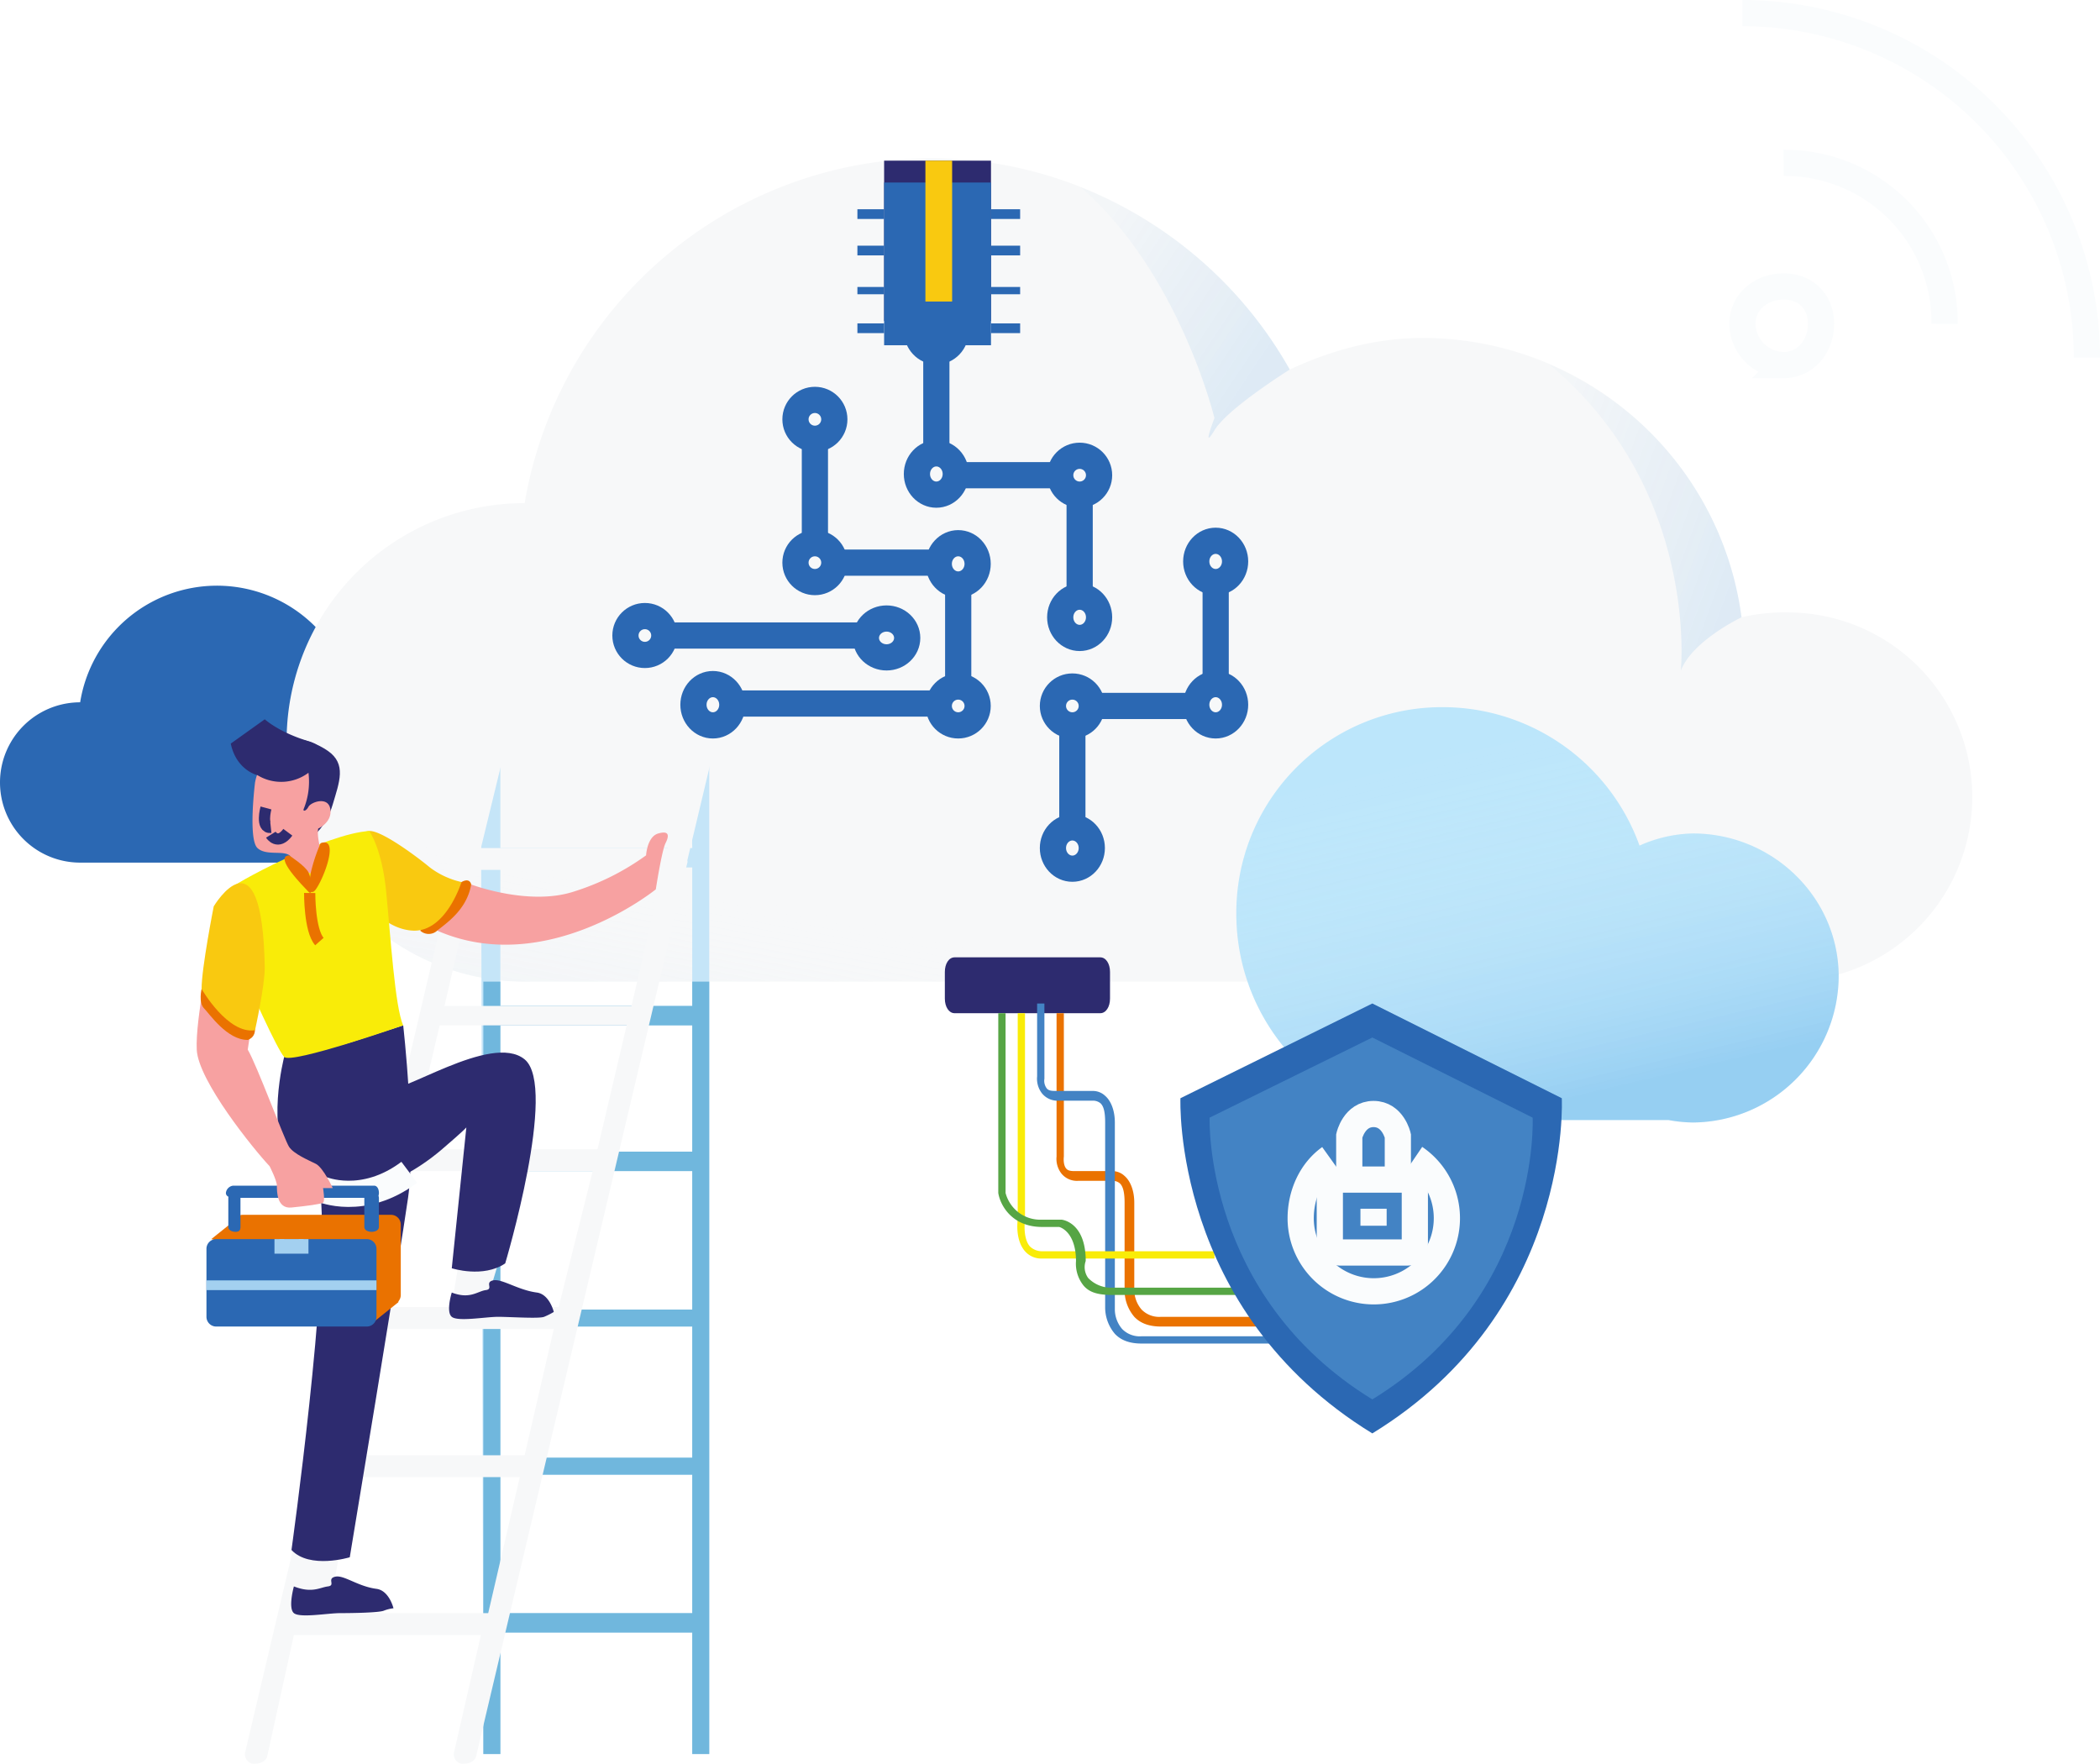 <svg xmlns="http://www.w3.org/2000/svg" xmlns:xlink="http://www.w3.org/1999/xlink" viewBox="0 0 560.837 471.057">
  <defs>
    <style>
      .cls-1 {
        fill: #2b68b3;
      }

      .cls-2 {
        fill: #f7f8f9;
      }

      .cls-3, .cls-5 {
        opacity: 0.2;
      }

      .cls-3 {
        fill: url(#linear-gradient);
      }

      .cls-4 {
        fill: #bce6fb;
      }

      .cls-5 {
        fill: url(#linear-gradient-2);
      }

      .cls-6 {
        fill: #c5e5f8;
      }

      .cls-7 {
        fill: #70b7dd;
      }

      .cls-8 {
        fill: #2d2b6f;
      }

      .cls-15, .cls-16, .cls-17, .cls-9 {
        fill: none;
        stroke-miterlimit: 10;
      }

      .cls-9 {
        stroke: #fafcfd;
      }

      .cls-17, .cls-9 {
        stroke-width: 7px;
      }

      .cls-10 {
        fill: #ea7200;
      }

      .cls-11 {
        fill: #a3d0f0;
      }

      .cls-12 {
        fill: #f7a1a1;
      }

      .cls-13 {
        fill: #f9c910;
      }

      .cls-14 {
        fill: #f9ec08;
      }

      .cls-15 {
        stroke: #2d2b6f;
      }

      .cls-15, .cls-16 {
        stroke-width: 3px;
      }

      .cls-16 {
        stroke: #ea7200;
      }

      .cls-17 {
        stroke: #2b68b3;
      }

      .cls-18, .cls-19 {
        opacity: 0.1;
      }

      .cls-18 {
        fill: url(#linear-gradient-3);
      }

      .cls-19 {
        fill: url(#linear-gradient-4);
      }

      .cls-20 {
        fill: #4383c4;
      }

      .cls-21 {
        fill: #56a545;
      }
    </style>
    <linearGradient id="linear-gradient" x1="0.416" y1="0.953" x2="0.285" y2="1.299" gradientUnits="objectBoundingBox">
      <stop offset="0" stop-color="#fff" stop-opacity="0"/>
      <stop offset="0.092" stop-color="#f9fcfe" stop-opacity="0.09"/>
      <stop offset="0.217" stop-color="#e7f2fa" stop-opacity="0.216"/>
      <stop offset="0.363" stop-color="#cae2f5" stop-opacity="0.361"/>
      <stop offset="0.523" stop-color="#a2cbed" stop-opacity="0.522"/>
      <stop offset="0.695" stop-color="#6eaee3" stop-opacity="0.694"/>
      <stop offset="0.874" stop-color="#308cd7" stop-opacity="0.875"/>
      <stop offset="1" stop-color="#0071ce"/>
    </linearGradient>
    <linearGradient id="linear-gradient-2" x1="0.329" y1="0.099" x2="0.615" y2="0.928" xlink:href="#linear-gradient"/>
    <linearGradient id="linear-gradient-3" x1="0.053" y1="0.224" x2="0.79" y2="0.792" gradientUnits="objectBoundingBox">
      <stop offset="0" stop-color="#3084d6" stop-opacity="0.2"/>
      <stop offset="0.178" stop-color="#2580d4" stop-opacity="0.341"/>
      <stop offset="0.696" stop-color="#0a75cf" stop-opacity="0.757"/>
      <stop offset="1" stop-color="#0071ce"/>
    </linearGradient>
    <linearGradient id="linear-gradient-4" x1="-0.004" y1="0.255" x2="0.901" y2="0.785" xlink:href="#linear-gradient-3"/>
  </defs>
  <g id="cloud_engineers" data-name="cloud engineers" transform="translate(-406.163 -281)">
    <g id="Group_154" data-name="Group 154" transform="translate(131 112)">
      <path id="Path_12" data-name="Path 12" class="cls-1" d="M576.065,819.935h0a37,37,0,0,1,68.76-12.325,29.429,29.429,0,0,1,12.325-2.595c15.964,0,28.542,13.228,28.542,29.191a28.289,28.289,0,0,1-28.542,28.542H576.065a21.406,21.406,0,0,1,0-42.813Z" transform="translate(-279.496 -463.373)"/>
      <path id="Path_14" data-name="Path 14" class="cls-2" d="M848.037,538.468h0a110.55,110.55,0,0,1,108.329-92.112c41.047,0,77.2,23.051,96,56.435,10.969-5.1,22.784-8.433,35.677-8.433a85.906,85.906,0,0,1,84.977,74.6,49.9,49.9,0,0,1,12.325-1.3,49.3,49.3,0,0,1,0,98.6c-1.384,0-2.537.112-3.892,0H848.037c-35.154,0-63.57-29.066-63.57-64.219A63.513,63.513,0,0,1,848.037,538.468Z" transform="translate(-432.759 -235.097)"/>
      <path id="Path_15" data-name="Path 15" class="cls-3" d="M1234.648,616.955a49.271,49.271,0,0,1-49.3,49.3c-1.382,0-2.54.11-3.892,0H848.036c-35.156,0-63.57-29.066-63.57-64.219a63.512,63.512,0,0,1,63.57-63.57h0a110.55,110.55,0,0,1,108.329-92.112,110.9,110.9,0,0,1,96,56.435c10.969-5.1,22.786-8.433,35.677-8.433a86.668,86.668,0,0,1,33.731,7.135s0,0,0,0a85.377,85.377,0,0,1,51.245,67.463,49.91,49.91,0,0,1,12.325-1.3A49.269,49.269,0,0,1,1234.648,616.955Z" transform="translate(-432.759 -235.094)"/>
      <path id="Path_16" data-name="Path 16" class="cls-4" d="M1667.846,919.5a36.5,36.5,0,0,0-14.271,3.243,55.879,55.879,0,0,0-52.543-36.975,54.905,54.905,0,0,0-55.138,55.138c0,30.635,24.5,55.786,55.138,55.786a55.317,55.317,0,0,0,7.784-.649h52.543a38.366,38.366,0,0,0,6.487.649,39.248,39.248,0,0,0,38.921-38.921C1706.767,936.53,1689.089,919.5,1667.846,919.5Z" transform="translate(-940.554 -527.911)"/>
      <path id="Path_17" data-name="Path 17" class="cls-5" d="M1667.846,919.5a36.5,36.5,0,0,0-14.271,3.243,55.879,55.879,0,0,0-52.543-36.975,54.905,54.905,0,0,0-55.138,55.138c0,30.635,24.5,55.786,55.138,55.786a55.317,55.317,0,0,0,7.784-.649h52.543a38.366,38.366,0,0,0,6.487.649,39.248,39.248,0,0,0,38.921-38.921C1706.767,936.53,1689.089,919.5,1667.846,919.5Z" transform="translate(-940.554 -527.911)"/>
      <g id="Group_54" data-name="Group 54" transform="translate(257 361.103)">
        <path id="Path_18" data-name="Path 18" class="cls-6" d="M997.447,1191.89h4.541V925.283H996.8l.649,24.65H946.2v-24.65h-5.189l.649,266.607H946.2v-32.434h51.245Zm0-155.683v36.975H946.2v-36.975Zm-51.245-5.189V997.286h51.245v33.731Zm51.245,46.7v35.029H946.2v-35.029Zm0-122.6V992.1H946.2V955.122ZM946.2,1154.267v-36.975h51.245v36.975Z" transform="translate(-794.411 -915.553)"/>
        <path id="Path_20" data-name="Path 20" class="cls-7" d="M997.859,1105.952v6.487H946.613v-6.487h-4.541v206.28h4.541V1279.8h51.245v32.434h4.541v-206.28Zm-51.245,11.676h51.245v33.731H946.613Zm0,38.921h51.245v36.975H946.613Zm0,41.515h51.245v35.029H946.613Zm0,76.544v-36.975h51.245v36.975Z" transform="translate(-794.822 -1035.895)"/>
        <path id="Path_21" data-name="Path 21" class="cls-2" d="M876.147,920.346c.359-1.522-1.073-2.883-2.595-3.243a2.57,2.57,0,0,0-3.243,1.946l-5.838,25.3H814.523l5.838-24c.359-1.522-1.073-2.883-2.595-3.243a2.571,2.571,0,0,0-3.243,1.946l-25.3,107.681c-.142.316.017.933,0,1.3l-9.73,40.218a5.654,5.654,0,0,0-.649,1.946c0,.045,0-.044,0,0L751.6,1185.655a2.572,2.572,0,0,0,1.946,3.243,2.726,2.726,0,0,0,.649,0c1.283,0,2.936-.643,3.243-1.946l7.135-32.434h49.948l-7.135,31.137a2.572,2.572,0,0,0,1.946,3.243,2.726,2.726,0,0,0,.649,0c1.283,0,2.936-.643,3.243-1.946l56.435-238.714c.117-.278-.023-.333,0-.649Zm-12.974,29.839-8.433,36.326H804.793l8.433-36.326Zm-17.514,74.6H795.711L803.5,991.7h49.948Zm-10.379,42.164H785.333l8.433-36.326h50.6Zm-9.082,39.569H776.251l7.784-33.731h49.948Zm-59.678,42.164,8.433-36.326H824.9l-8.433,36.326Z" transform="translate(-667.922 -909.967)"/>
        <g id="Group_53" data-name="Group 53" transform="translate(70.68 0)">
          <g id="Group_45" data-name="Group 45" transform="translate(25.252 219.902)">
            <path id="Path_22" data-name="Path 22" class="cls-2" d="M793.521,1555.96l-2.595,11.028s.748,3.243,5.189,3.243,5.838-5.189,5.838-5.189l1.3-7.135Z" transform="translate(-790.206 -1555.96)"/>
            <path id="Path_23" data-name="Path 23" class="cls-8" d="M788.963,1585.4s-1.622,5.784,0,7.135,9.08,0,12.325,0,10.324-.108,11.676-.649a10.193,10.193,0,0,1,2.595-.649s-1.129-4.74-4.541-5.189c-5.057-.666-8.715-3.784-11.028-3.243s.217,2.324-1.946,2.595S793.828,1587.3,788.963,1585.4Z" transform="translate(-788.242 -1573.728)"/>
          </g>
          <path id="Path_24" data-name="Path 24" class="cls-8" d="M818.191,1141.41s3.476,30.682,1.3,46.056-15.568,96-15.568,96-10.692,3.259-15.568-1.946c0,0,10.089-72.283,7.784-94.707s0-38.272,0-38.272Z" transform="translate(-763.028 -1059.677)"/>
          <path id="Path_25" data-name="Path 25" class="cls-2" d="M920.046,1327.043l-1.3,7.784s.1,2.595,4.541,2.595,5.838-5.189,5.838-5.189l1.946-6.487Z" transform="translate(-849.963 -1182.388)"/>
          <path id="Path_26" data-name="Path 26" class="cls-8" d="M779.4,1157s-5.138,19.513,1.946,29.839,25.28,7.6,40.218-5.189c6.318-5.411,6.487-5.838,6.487-5.838l-3.892,37.623s8.362,2.7,14.271-1.3c0,0,14.107-47.16,5.189-54.489s-33.791,10.116-36.975,7.784-5.838-12.974-5.838-12.974Z" transform="translate(-756.024 -1066.83)"/>
          <path id="Path_27" data-name="Path 27" class="cls-9" d="M812.67,1263.366s10.984,4.745,23.352-4.541" transform="translate(-779.237 -1137.847)"/>
          <path id="Path_28" data-name="Path 28" class="cls-8" d="M915.785,1348.92s-1.622,5.135,0,6.487,9.08,0,12.325,0,10.973.54,12.325,0a19.983,19.983,0,0,0,2.595-1.3s-1.129-4.74-4.541-5.189c-5.057-.666-9.364-3.784-11.676-3.243s.217,2.324-1.946,2.595S920.651,1350.812,915.785,1348.92Z" transform="translate(-847.648 -1195.832)"/>
          <g id="Group_50" data-name="Group 50" transform="translate(2.621 124.546)">
            <g id="Group_49" data-name="Group 49" transform="translate(0 1.946)">
              <path id="Path_29" data-name="Path 29" class="cls-10" d="M724.338,1301.754l6.487-5.189,3.243,3.892-1.946,3.243Z" transform="translate(-723.041 -1289.43)"/>
              <g id="Group_46" data-name="Group 46" transform="translate(0 5.838)">
                <path id="Path_30" data-name="Path 30" class="cls-10" d="M786.238,1314.908a2.6,2.6,0,0,1-2.595,2.595H744.074a2.605,2.605,0,0,1-2.595-2.595V1296.1a2.6,2.6,0,0,1,2.595-2.595h39.569a2.605,2.605,0,0,1,2.595,2.595Z" transform="translate(-734.344 -1293.502)"/>
                <path id="Path_31" data-name="Path 31" class="cls-10" d="M853.131,1302.4l7.135-5.838v22.055l-6.487,5.189Z" transform="translate(-809.021 -1295.268)"/>
                <path id="Path_32" data-name="Path 32" class="cls-1" d="M765.671,1333.016a2.605,2.605,0,0,1-2.595,2.595H722.858a2.605,2.605,0,0,1-2.595-2.595v-18.163a2.6,2.6,0,0,1,2.595-2.595h40.218a2.605,2.605,0,0,1,2.595,2.595Z" transform="translate(-720.264 -1305.772)"/>
              </g>
              <g id="Group_47" data-name="Group 47" transform="translate(0 23.352)">
                <rect id="Rectangle_24" data-name="Rectangle 24" class="cls-11" width="45.407" height="2.595"/>
              </g>
              <g id="Group_48" data-name="Group 48" transform="translate(18.163 12.325)">
                <path id="Path_33" data-name="Path 33" class="cls-11" d="M778.966,1312.258v2.595h6.487v-2.595" transform="translate(-777.668 -1312.258)"/>
                <path id="Path_34" data-name="Path 34" class="cls-11" d="M784.588,1316.15h-9.081v-3.892H778.1v1.3h3.892v-1.3h2.595Z" transform="translate(-775.506 -1312.258)"/>
              </g>
              <path id="Path_35" data-name="Path 35" class="cls-1" d="M741.264,1284.34c0,.912-.386,1.3-1.3,1.3h0c-.912,0-1.946-.385-1.946-1.3v-7.784c0-.912,1.034-1.3,1.946-1.3h0c.912,0,1.3.386,1.3,1.3Z" transform="translate(-732.182 -1275.258)"/>
              <path id="Path_36" data-name="Path 36" class="cls-1" d="M851.425,1284.34c0,.912-1.034,1.3-1.946,1.3h0c-.912,0-1.946-.385-1.946-1.3v-7.784c0-.912,1.034-1.3,1.946-1.3h0c.912,0,1.946.386,1.946,1.3Z" transform="translate(-805.369 -1275.258)"/>
            </g>
            <path id="Path_37" data-name="Path 37" class="cls-1" d="M777.4,1271.772c0,.912-.385,1.3-1.3,1.3H738.48c-.912,0-1.946-.386-1.946-1.3h0a2.2,2.2,0,0,1,1.946-1.946H776.1c.912,0,1.3,1.034,1.3,1.946Z" transform="translate(-731.344 -1269.826)"/>
          </g>
          <path id="Path_38" data-name="Path 38" class="cls-12" d="M716.742,1072.619s-4.29,19.55-3.892,27.893,15.177,26.57,19.46,31.136c0,0,1.946,3.8,1.946,5.189s-.081,6.235,3.892,5.838,7.837-.9,8.433-1.3,0-3.892,0-3.892h2.595s-2.547-5.494-4.541-6.487-5.893-2.632-7.135-4.541-8.644-21.974-11.028-25.947c0,0,2.006-14.318,4.541-22.055S719.078,1068.188,716.742,1072.619Z" transform="translate(-712.824 -1012.292)"/>
          <g id="Group_52" data-name="Group 52" transform="translate(1.07)">
            <path id="Path_39" data-name="Path 39" class="cls-12" d="M914.934,1000.1s15.252,5.78,27.244,1.946a67.123,67.123,0,0,0,19.46-9.73s.264-4.984,3.243-5.838,2.945.614,1.946,2.595-2.595,12.325-2.595,12.325-29.214,23.768-58.381,11.028Z" transform="translate(-842.677 -955.988)"/>
            <path id="Path_40" data-name="Path 40" class="cls-10" d="M891.946,1038.56a3.361,3.361,0,0,0,4.541,0c2.436-2.017,7.89-5.525,9.081-12.325,0,0-.3-1.938-2.595-.649S891.946,1038.56,891.946,1038.56Z" transform="translate(-833.312 -982.124)"/>
            <path id="Path_41" data-name="Path 41" class="cls-13" d="M840.033,988.036s.064-2.308,3.243-2.595,12.778,6.864,16.217,9.73a22.031,22.031,0,0,0,8.433,3.892s-4.131,13.4-12.974,12.974S837.311,1001.219,840.033,988.036Z" transform="translate(-798.264 -955.602)"/>
            <path id="Path_42" data-name="Path 42" class="cls-10" d="M718.976,1111.841h-2.595s-.884,3.628.649,5.189,6.167,8.458,11.676,8.433c0,0,3.254-.859,1.3-5.189S718.976,1111.841,718.976,1111.841Z" transform="translate(-716.128 -1039.838)"/>
            <path id="Path_43" data-name="Path 43" class="cls-14" d="M735.158,1001.676c1.506-2.089,27.211-15.644,38.272-16.217,0,0,3.394,4.52,4.541,16.217s2.353,30.942,4.541,35.677c0,0-29.876,10.439-31.785,8.433s-9.24-18.556-11.676-24S733.751,1003.628,735.158,1001.676Z" transform="translate(-728.418 -955.62)"/>
            <g id="Group_51" data-name="Group 51" transform="translate(8.038)">
              <path id="Path_44" data-name="Path 44" class="cls-8" d="M777.378,937.282s3.43-2.475,5.189-8.433,3.724-10.764-1.3-14.271-16.467-7.034-18.163,5.189S777.378,937.282,777.378,937.282Z" transform="translate(-755.323 -906.145)"/>
              <path id="Path_45" data-name="Path 45" class="cls-12" d="M758.488,931.834s-1.892,15.144.649,17.514,7.893.166,9.082,2.595,6.945,6.633,7.784,2.595-1.149-6.971-.649-10.379c0,0,3.778-1.647,3.243-5.189s-5.159-1.911-5.838-.649-1.5,1.258-1.3.649a19.4,19.4,0,0,0,1.3-9.73C772.011,924.28,760.59,920.793,758.488,931.834Z" transform="translate(-752.002 -914.968)"/>
              <path id="Path_46" data-name="Path 46" class="cls-15" d="M767.421,966.742s-1.483,5.489,1.3,5.189" transform="translate(-758.016 -943.066)"/>
              <path id="Path_47" data-name="Path 47" class="cls-15" d="M771.737,987.09s1.852,2.976,4.541-.649" transform="translate(-761.034 -956.277)"/>
              <path id="Path_48" data-name="Path 48" class="cls-8" d="M747.333,911.113s-5.62-1.271-7.135-8.433l9.081-6.487s3.842,3.514,11.676,5.838S765.5,913.06,765.5,913.06l-4.541-2.595A12.14,12.14,0,0,1,747.333,911.113Z" transform="translate(-740.197 -896.194)"/>
            </g>
            <path id="Path_49" data-name="Path 49" class="cls-10" d="M805.986,994.96a43.856,43.856,0,0,0-2.595,7.784c-.554,3.146-.944,5.763.649,5.189S811.777,992.882,805.986,994.96Z" transform="translate(-773.947 -961.877)"/>
            <path id="Path_50" data-name="Path 50" class="cls-10" d="M784.631,1005.294s4.346,2.828,5.189,4.541,1.433,6.715,0,5.189S780.476,1005.581,784.631,1005.294Z" transform="translate(-761.025 -968.968)"/>
            <path id="Path_51" data-name="Path 51" class="cls-16" d="M803.714,1034.766s-.072,9.965,2.595,12.974" transform="translate(-774.595 -988.385)"/>
            <path id="Path_52" data-name="Path 52" class="cls-13" d="M720.3,1033.375s-3.268,16.546-3.243,22.055c0,0,6.975,12.179,14.271,11.028,0,0,2.679-12.093,2.595-16.866C733.254,1011.706,720.3,1033.375,720.3,1033.375Z" transform="translate(-716.806 -983.426)"/>
          </g>
        </g>
      </g>
      <g id="Group_58" data-name="Group 58" transform="translate(520.039 251.801)">
        <g id="Group_55" data-name="Group 55" transform="translate(0 0)">
          <ellipse id="Ellipse_3" data-name="Ellipse 3" class="cls-17" cx="5.189" cy="5.514" rx="5.189" ry="5.514"/>
          <line id="Line_5" data-name="Line 5" class="cls-17" y2="27.244" transform="translate(5.189 11.028)"/>
        </g>
        <g id="Group_56" data-name="Group 56" transform="translate(11.028 38.921)">
          <circle id="Ellipse_4" data-name="Ellipse 4" class="cls-17" cx="5.189" cy="5.189" r="5.189" transform="translate(27.244 0)"/>
          <line id="Line_6" data-name="Line 6" class="cls-17" x1="27.244" transform="translate(0 5.189)"/>
        </g>
        <ellipse id="Ellipse_5" data-name="Ellipse 5" class="cls-17" cx="5.189" cy="5.514" rx="5.189" ry="5.514" transform="translate(0 38.272)"/>
        <g id="Group_57" data-name="Group 57" transform="translate(38.272 49.3)">
          <ellipse id="Ellipse_6" data-name="Ellipse 6" class="cls-17" cx="5.189" cy="5.514" rx="5.189" ry="5.514" transform="translate(0 27.244)"/>
          <line id="Line_7" data-name="Line 7" class="cls-17" y1="27.244" transform="translate(5.189 0)"/>
        </g>
      </g>
      <g id="Group_62" data-name="Group 62" transform="translate(556.365 313.425)">
        <g id="Group_59" data-name="Group 59" transform="translate(38.272 0)">
          <ellipse id="Ellipse_7" data-name="Ellipse 7" class="cls-17" cx="5.189" cy="5.514" rx="5.189" ry="5.514" transform="translate(0)"/>
          <line id="Line_8" data-name="Line 8" class="cls-17" y2="27.244" transform="translate(5.189 11.028)"/>
        </g>
        <g id="Group_60" data-name="Group 60" transform="translate(0 38.921)">
          <circle id="Ellipse_8" data-name="Ellipse 8" class="cls-17" cx="5.189" cy="5.189" r="5.189" transform="translate(0 0)"/>
          <line id="Line_9" data-name="Line 9" class="cls-17" x2="27.893" transform="translate(10.379 5.189)"/>
        </g>
        <ellipse id="Ellipse_9" data-name="Ellipse 9" class="cls-17" cx="5.189" cy="5.514" rx="5.189" ry="5.514" transform="translate(38.272 38.272)"/>
        <g id="Group_61" data-name="Group 61" transform="translate(0 49.3)">
          <ellipse id="Ellipse_10" data-name="Ellipse 10" class="cls-17" cx="5.189" cy="5.514" rx="5.189" ry="5.514" transform="translate(0 27.244)"/>
          <line id="Line_10" data-name="Line 10" class="cls-17" y1="27.244" transform="translate(5.189 0)"/>
        </g>
      </g>
      <g id="Group_68" data-name="Group 68" transform="translate(442.198 275.802)">
        <g id="Group_63" data-name="Group 63" transform="translate(45.407 0)">
          <circle id="Ellipse_11" data-name="Ellipse 11" class="cls-17" cx="5.189" cy="5.189" r="5.189" transform="translate(0)"/>
          <line id="Line_11" data-name="Line 11" class="cls-17" y2="27.244" transform="translate(5.189 10.379)"/>
        </g>
        <g id="Group_64" data-name="Group 64" transform="translate(55.786 38.272)">
          <ellipse id="Ellipse_12" data-name="Ellipse 12" class="cls-17" cx="5.189" cy="5.514" rx="5.189" ry="5.514" transform="translate(27.893 0)"/>
          <line id="Line_12" data-name="Line 12" class="cls-17" x1="27.893" transform="translate(0 5.189)"/>
        </g>
        <g id="Group_65" data-name="Group 65" transform="translate(0 57.732)">
          <circle id="Ellipse_13" data-name="Ellipse 13" class="cls-17" cx="5.189" cy="5.189" r="5.189" transform="translate(0 0)"/>
          <line id="Line_13" data-name="Line 13" class="cls-17" x2="53.84" transform="translate(10.379 5.189)"/>
        </g>
        <g id="Group_66" data-name="Group 66" transform="translate(18.163 75.895)">
          <ellipse id="Ellipse_14" data-name="Ellipse 14" class="cls-17" cx="5.189" cy="5.514" rx="5.189" ry="5.514" transform="translate(0 0)"/>
          <line id="Line_14" data-name="Line 14" class="cls-17" x2="54.489" transform="translate(10.379 5.189)"/>
        </g>
        <circle id="Ellipse_15" data-name="Ellipse 15" class="cls-17" cx="5.189" cy="5.189" r="5.189" transform="translate(45.407 38.272)"/>
        <ellipse id="Ellipse_16" data-name="Ellipse 16" class="cls-17" cx="5.514" cy="5.189" rx="5.514" ry="5.189" transform="translate(64.219 58.381)"/>
        <g id="Group_67" data-name="Group 67" transform="translate(83.679 48.651)">
          <circle id="Ellipse_17" data-name="Ellipse 17" class="cls-17" cx="5.189" cy="5.189" r="5.189" transform="translate(0 27.893)"/>
          <line id="Line_15" data-name="Line 15" class="cls-17" y1="27.893" transform="translate(5.189 0)"/>
        </g>
      </g>
      <g id="Group_82" data-name="Group 82" transform="translate(504.146 211.907)">
        <g id="Group_69" data-name="Group 69" transform="translate(7.135 0)">
          <rect id="Rectangle_25" data-name="Rectangle 25" class="cls-8" width="28.542" height="42.813" transform="translate(0)"/>
        </g>
        <g id="Group_70" data-name="Group 70" transform="translate(7.135 5.838)">
          <rect id="Rectangle_26" data-name="Rectangle 26" class="cls-1" width="28.542" height="43.461" transform="translate(0 0)"/>
        </g>
        <g id="Group_71" data-name="Group 71" transform="translate(18.163 0)">
          <rect id="Rectangle_27" data-name="Rectangle 27" class="cls-13" width="7.135" height="37.623" transform="translate(0)"/>
        </g>
        <g id="Group_76" data-name="Group 76" transform="translate(35.677 12.974)">
          <g id="Group_72" data-name="Group 72" transform="translate(0 30.488)">
            <rect id="Rectangle_28" data-name="Rectangle 28" class="cls-1" width="7.784" height="2.595" transform="translate(0 0)"/>
          </g>
          <g id="Group_73" data-name="Group 73" transform="translate(0 0)">
            <rect id="Rectangle_29" data-name="Rectangle 29" class="cls-1" width="7.784" height="2.595"/>
          </g>
          <g id="Group_74" data-name="Group 74" transform="translate(0 20.758)">
            <rect id="Rectangle_30" data-name="Rectangle 30" class="cls-1" width="7.784" height="1.946" transform="translate(0 0)"/>
          </g>
          <g id="Group_75" data-name="Group 75" transform="translate(0 9.73)">
            <rect id="Rectangle_31" data-name="Rectangle 31" class="cls-1" width="7.784" height="2.595" transform="translate(0 0)"/>
          </g>
        </g>
        <g id="Group_81" data-name="Group 81" transform="translate(0 12.974)">
          <g id="Group_77" data-name="Group 77" transform="translate(0 30.488)">
            <rect id="Rectangle_32" data-name="Rectangle 32" class="cls-1" width="7.135" height="2.595" transform="translate(0 0)"/>
          </g>
          <g id="Group_78" data-name="Group 78" transform="translate(0 0)">
            <rect id="Rectangle_33" data-name="Rectangle 33" class="cls-1" width="7.135" height="2.595"/>
          </g>
          <g id="Group_79" data-name="Group 79" transform="translate(0 20.758)">
            <rect id="Rectangle_34" data-name="Rectangle 34" class="cls-1" width="7.135" height="1.946" transform="translate(0 0)"/>
          </g>
          <g id="Group_80" data-name="Group 80" transform="translate(0 9.73)">
            <rect id="Rectangle_35" data-name="Rectangle 35" class="cls-1" width="7.135" height="2.595" transform="translate(0 0)"/>
          </g>
        </g>
      </g>
      <path id="Path_53" data-name="Path 53" class="cls-18" d="M1477.3,517.964s-16.564,10.338-20.109,16.217,0-3.243,0-3.243-9.3-38.716-35.677-61.624A110.759,110.759,0,0,1,1477.3,517.964Z" transform="translate(-857.688 -250.271)"/>
      <path id="Path_54" data-name="Path 54" class="cls-19" d="M1848.717,678.831S1835.5,685.108,1832.5,693.1c0,0,5-48.279-35.029-81.733A85.375,85.375,0,0,1,1848.717,678.831Z" transform="translate(-1108.452 -344.973)"/>
      <g id="Group_83" data-name="Group 83" transform="translate(832.5 172.433) rotate(90)">
        <path id="Path_55" data-name="Path 55" class="cls-9" d="M790.287,559.823c5.92,0,11,4.079,11,10a11.2,11.2,0,0,1-11,11c-5.92,0-10-5.08-10-11S784.366,559.823,790.287,559.823Z" transform="translate(-707.22 -488.823)"/>
        <path id="Path_56" data-name="Path 56" class="cls-9" d="M681.49,504.023a42.645,42.645,0,0,1,43-43" transform="translate(-641.423 -423.023)"/>
        <path id="Path_57" data-name="Path 57" class="cls-9" d="M561.887,439.6a92.056,92.056,0,0,1,92-92" transform="translate(-561.82 -347.604)"/>
      </g>
      <path id="Path_128" data-name="Path 128" class="cls-8" d="M1356.855,1097.45c0,2.208-1.092,3.892-2.595,3.892h-38.921c-1.5,0-2.595-1.685-2.595-3.892v-7.135c0-2.208,1.093-3.892,2.595-3.892h38.921c1.5,0,2.595,1.684,2.595,3.892Z" transform="translate(-785.246 -661.75)"/>
      <g id="Group_147" data-name="Group 147" transform="translate(557.311 439.593)">
        <path id="Path_129" data-name="Path 129" class="cls-10" d="M1457.527,1215.279h-27.893c-3.07,0-5.441-.8-7.135-2.595a10.917,10.917,0,0,1-2.595-7.135V1182.2c0-2.45-.323-4.323-1.3-5.189a2.969,2.969,0,0,0-1.946-.649h-9.082a5.33,5.33,0,0,1-4.541-1.946,6.37,6.37,0,0,1-1.3-4.541V1131.6h1.946v38.272h0c0,.009-.292,2.171.649,3.243.645.736,1.75.649,3.243.649h9.082a4.754,4.754,0,0,1,3.243,1.3c1.55,1.331,2.595,3.91,2.595,7.135v23.352a8.1,8.1,0,0,0,1.946,5.189,6.562,6.562,0,0,0,5.189,1.946h27.893Z" transform="translate(-1401.713 -1131.6)"/>
      </g>
      <g id="Group_148" data-name="Group 148" transform="translate(552.121 436.998)">
        <path id="Path_130" data-name="Path 130" class="cls-20" d="M1448.506,1214.2h-34.38c-3.07,0-5.441-.8-7.135-2.595a10.916,10.916,0,0,1-2.595-7.135v-49.3c0-2.479-.3-4.333-1.3-5.189a3.217,3.217,0,0,0-1.946-.649h-9.082a5.33,5.33,0,0,1-4.541-1.946,6.37,6.37,0,0,1-1.3-4.541v-19.46h1.946v20.109a3.337,3.337,0,0,0,.649,2.595c.645.736,1.75.649,3.243.649h9.082a4.753,4.753,0,0,1,3.243,1.3c1.55,1.331,2.595,3.91,2.595,7.135v49.948a8.1,8.1,0,0,0,1.946,5.189,6.561,6.561,0,0,0,5.189,1.946h34.38Z" transform="translate(-1386.206 -1123.383)"/>
      </g>
      <g id="Group_149" data-name="Group 149" transform="translate(546.852 439.593)">
        <path id="Path_131" data-name="Path 131" class="cls-14" d="M1422.783,1197.116h-46.056a5.734,5.734,0,0,1-4.541-1.946c-2.568-2.942-2.038-7.673-1.946-8.433V1131.6h1.946v55.138h0c-.182,1.363-.376,5.223,1.3,7.135a4.612,4.612,0,0,0,3.243,1.3h46.056Z" transform="translate(-1370.133 -1131.6)"/>
      </g>
      <g id="Group_150" data-name="Group 150" transform="translate(541.77 439.593)">
        <path id="Path_132" data-name="Path 132" class="cls-21" d="M1418.571,1206.846h-33.083c-3.654,0-6.147-.576-7.784-2.595a9.293,9.293,0,0,1-1.946-6.487c-.036-7.727-4.162-9.032-4.541-9.082h-4.541c-8.033,0-11.18-5.836-11.676-9.082h0v-48h1.946v48a9.555,9.555,0,0,0,9.73,7.135h5.189c.269.02,6.487.714,6.487,11.028h0a4.942,4.942,0,0,0,.649,4.541,8.5,8.5,0,0,0,6.487,2.595h33.083Z" transform="translate(-1355.001 -1131.6)"/>
      </g>
      <g id="Group_153" data-name="Group 153" transform="translate(590.405 436.998)">
        <path id="Path_133" data-name="Path 133" class="cls-1" d="M1603.051,1148.682l-50.6-25.3h0l-51.246,25.3s-2.373,56.654,51.246,89.517h0C1606.073,1205.336,1603.051,1148.682,1603.051,1148.682Z" transform="translate(-1501.193 -1123.384)"/>
        <path id="Path_134" data-name="Path 134" class="cls-20" d="M1611.275,1172.086l-42.813-21.406h0L1525,1172.086s-1.688,47.574,43.461,75.247h0C1613.612,1219.659,1611.275,1172.086,1611.275,1172.086Z" transform="translate(-1517.201 -1141.598)"/>
        <g id="Group_152" data-name="Group 152" transform="translate(32.125 29.515)">
          <path id="Path_135" data-name="Path 135" class="cls-9" d="M1627.915,1246.963a19.523,19.523,0,1,1-30.488,16.217c0-6.544,2.839-12.679,7.784-16.217" transform="translate(-1597.427 -1235.286)"/>
          <g id="Group_151" data-name="Group 151" transform="translate(7.784 0)">
            <path id="Path_136" data-name="Path 136" class="cls-9" d="M1644.06,1281.3c0,1.273-.673,2.595-1.946,2.595H1623.95a2.83,2.83,0,0,1-2.595-2.595v-14.92c0-1.274,1.322-1.946,2.595-1.946h18.163a1.74,1.74,0,0,1,1.946,1.946Z" transform="translate(-1621.356 -1246.916)"/>
            <path id="Path_137" data-name="Path 137" class="cls-9" d="M1636.372,1230.336v-12.325s1.3-5.838,6.487-5.838,6.487,5.838,6.487,5.838v12.325" transform="translate(-1631.182 -1212.173)"/>
            <line id="Line_22" data-name="Line 22" class="cls-9" y2="4.541" transform="translate(11.676 25.298)"/>
          </g>
        </g>
      </g>
    </g>
  </g>
</svg>
